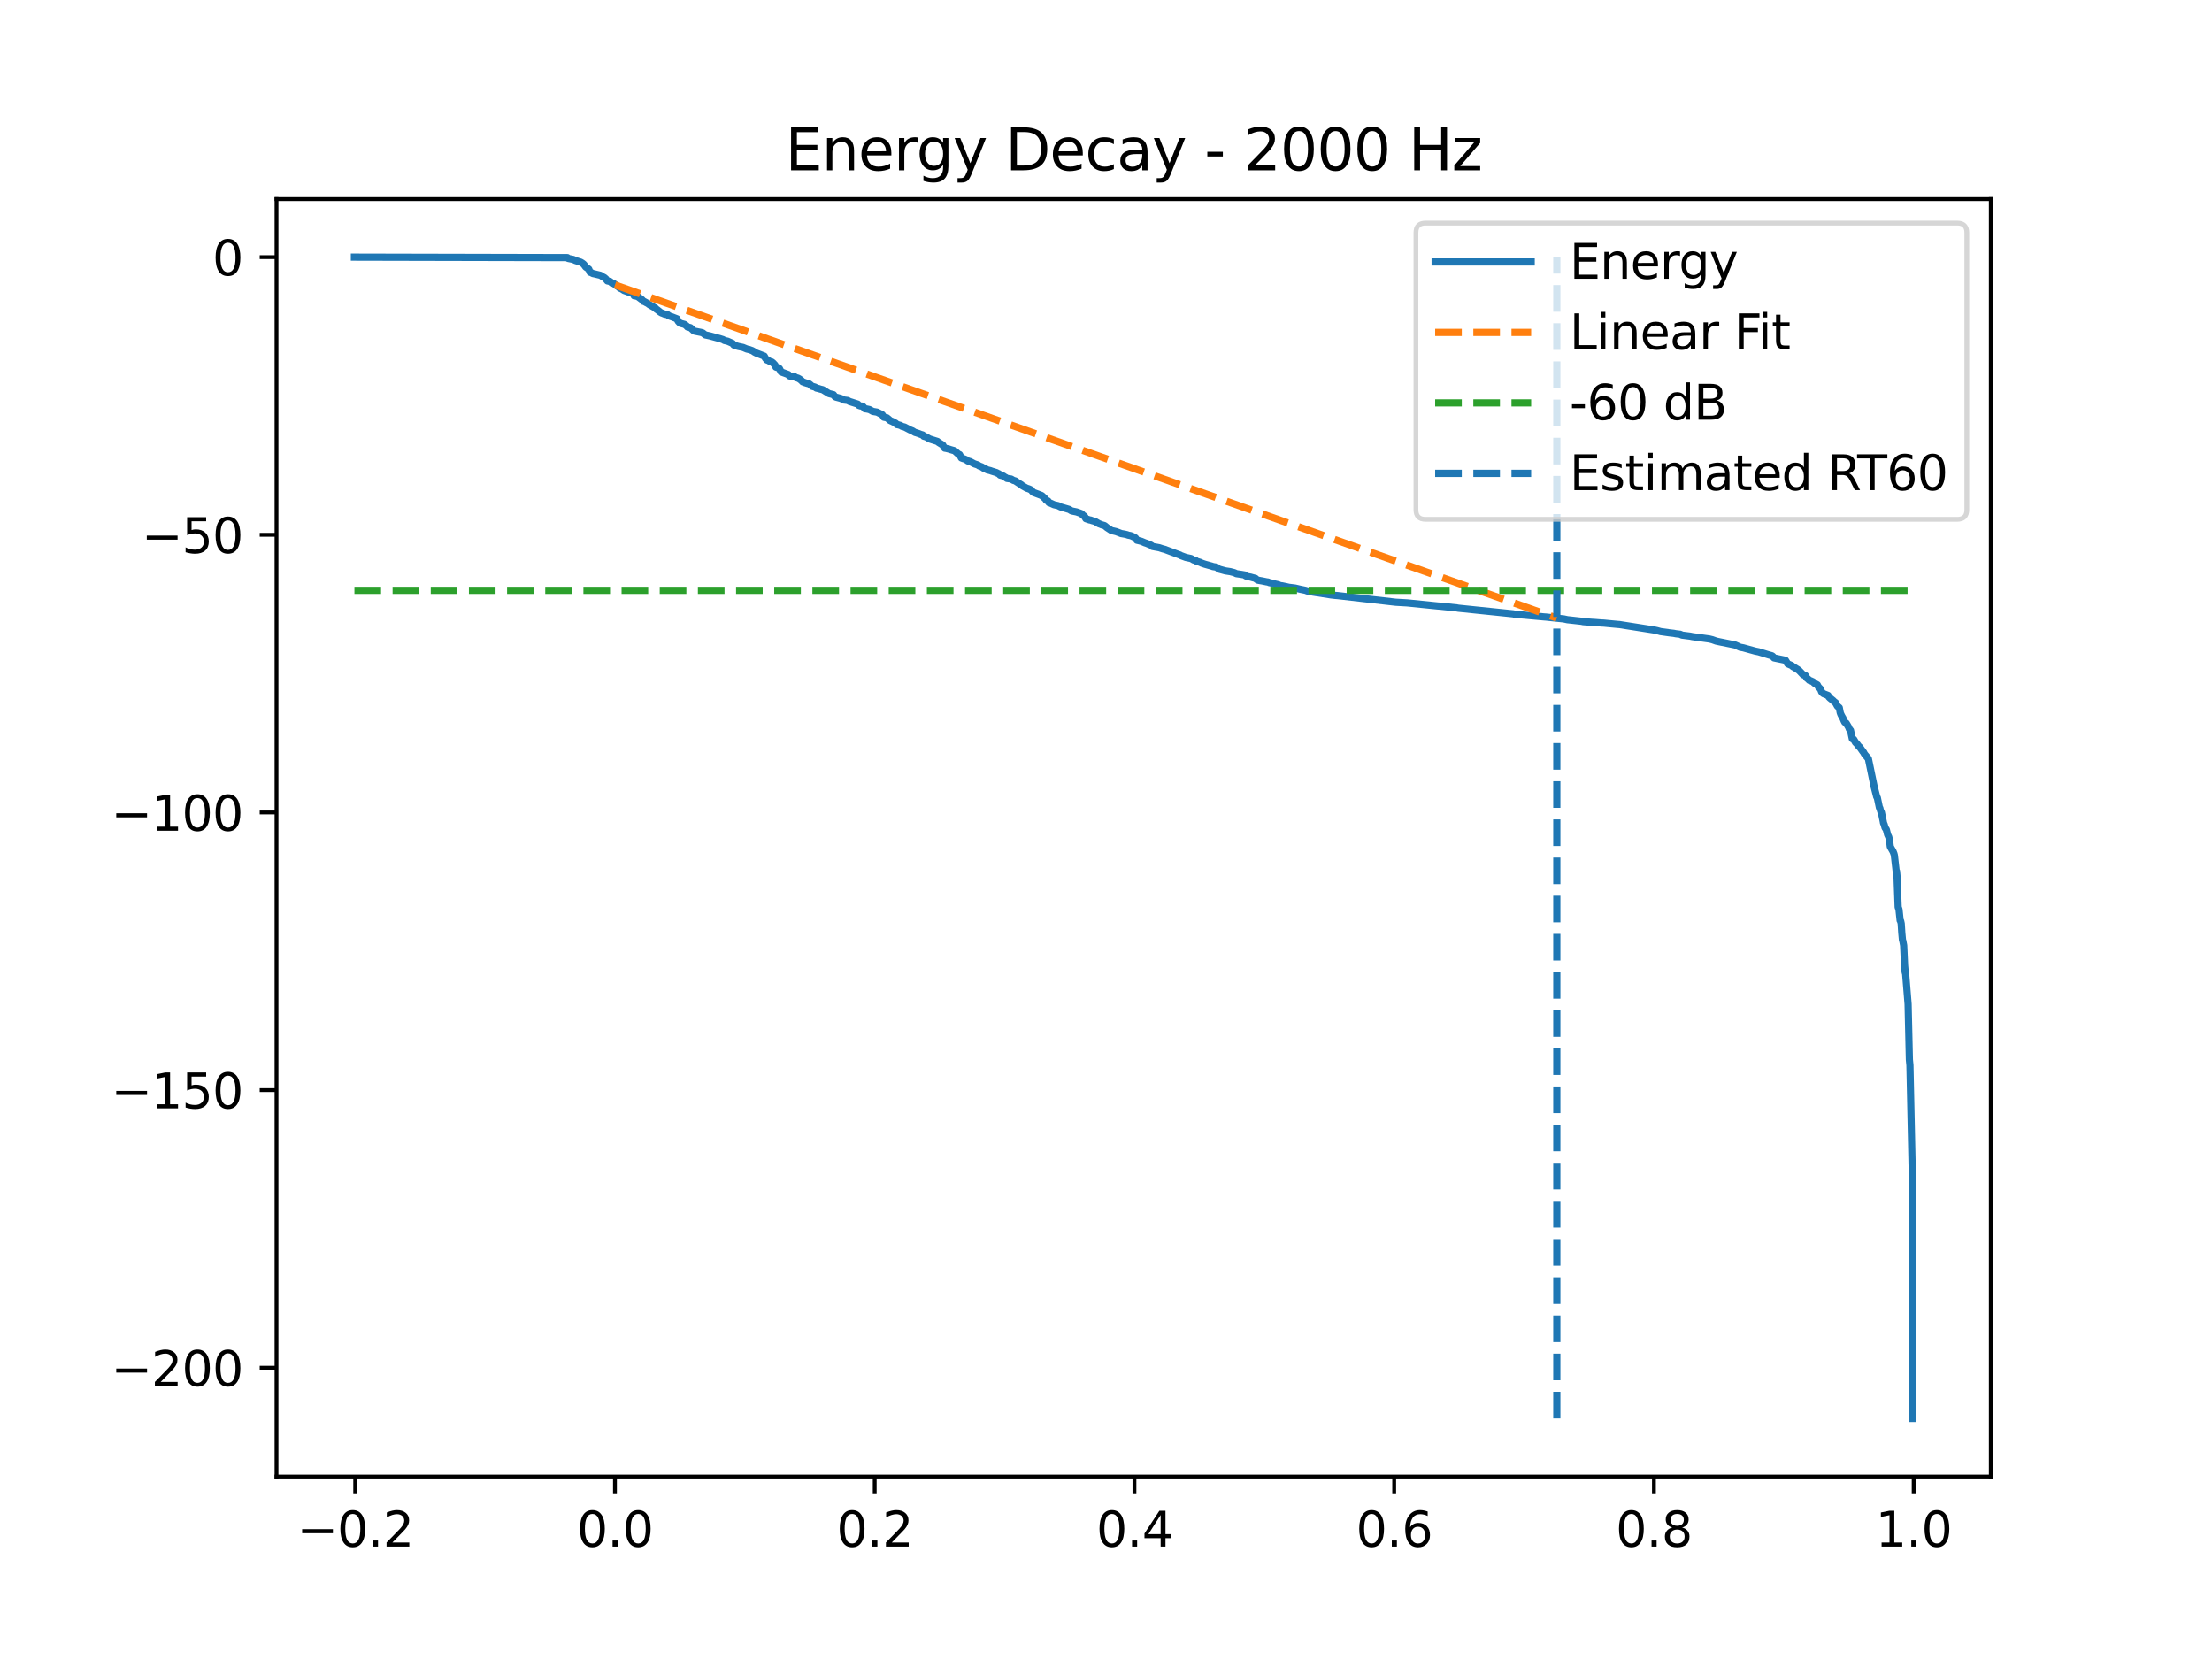 <?xml version="1.0" encoding="utf-8" standalone="no"?>
<!DOCTYPE svg PUBLIC "-//W3C//DTD SVG 1.1//EN"
  "http://www.w3.org/Graphics/SVG/1.1/DTD/svg11.dtd">
<svg xmlns:xlink="http://www.w3.org/1999/xlink" width="460.8pt" height="345.6pt" viewBox="0 0 460.8 345.6" xmlns="http://www.w3.org/2000/svg" version="1.1">
 <defs>
  <style type="text/css">*{stroke-linejoin: round; stroke-linecap: butt}</style>
 </defs>
 <g id="figure_1">
  <g id="patch_1">
   <path d="M 0 345.6 
L 460.8 345.6 
L 460.8 0 
L 0 0 
z
" style="fill: #ffffff"/>
  </g>
  <g id="axes_1">
   <g id="patch_2">
    <path d="M 57.6 307.584 
L 414.72 307.584 
L 414.72 41.472 
L 57.6 41.472 
z
" style="fill: #ffffff"/>
   </g>
   <g id="matplotlib.axis_1">
    <g id="xtick_1">
     <g id="line2d_1">
      <defs>
       <path id="m13f142af43" d="M 0 0 
L 0 3.5 
" style="stroke: #000000; stroke-width: 0.8"/>
      </defs>
      <g>
       <use xlink:href="#m13f142af43" x="73.996" y="307.584" style="stroke: #000000; stroke-width: 0.8"/>
      </g>
     </g>
     <g id="text_1">
      <!-- −0.2 -->
      <g transform="translate(61.855 322.182) scale(0.1 -0.1)">
       <defs>
        <path id="DejaVuSans-2212" d="M 678 2272 
L 4684 2272 
L 4684 1741 
L 678 1741 
L 678 2272 
z
" transform="scale(0.016)"/>
        <path id="DejaVuSans-30" d="M 2034 4250 
Q 1547 4250 1301 3770 
Q 1056 3291 1056 2328 
Q 1056 1369 1301 889 
Q 1547 409 2034 409 
Q 2525 409 2770 889 
Q 3016 1369 3016 2328 
Q 3016 3291 2770 3770 
Q 2525 4250 2034 4250 
z
M 2034 4750 
Q 2819 4750 3233 4129 
Q 3647 3509 3647 2328 
Q 3647 1150 3233 529 
Q 2819 -91 2034 -91 
Q 1250 -91 836 529 
Q 422 1150 422 2328 
Q 422 3509 836 4129 
Q 1250 4750 2034 4750 
z
" transform="scale(0.016)"/>
        <path id="DejaVuSans-2e" d="M 684 794 
L 1344 794 
L 1344 0 
L 684 0 
L 684 794 
z
" transform="scale(0.016)"/>
        <path id="DejaVuSans-32" d="M 1228 531 
L 3431 531 
L 3431 0 
L 469 0 
L 469 531 
Q 828 903 1448 1529 
Q 2069 2156 2228 2338 
Q 2531 2678 2651 2914 
Q 2772 3150 2772 3378 
Q 2772 3750 2511 3984 
Q 2250 4219 1831 4219 
Q 1534 4219 1204 4116 
Q 875 4013 500 3803 
L 500 4441 
Q 881 4594 1212 4672 
Q 1544 4750 1819 4750 
Q 2544 4750 2975 4387 
Q 3406 4025 3406 3419 
Q 3406 3131 3298 2873 
Q 3191 2616 2906 2266 
Q 2828 2175 2409 1742 
Q 1991 1309 1228 531 
z
" transform="scale(0.016)"/>
       </defs>
       <use xlink:href="#DejaVuSans-2212"/>
       <use xlink:href="#DejaVuSans-30" transform="translate(83.789 0)"/>
       <use xlink:href="#DejaVuSans-2e" transform="translate(147.412 0)"/>
       <use xlink:href="#DejaVuSans-32" transform="translate(179.199 0)"/>
      </g>
     </g>
    </g>
    <g id="xtick_2">
     <g id="line2d_2">
      <g>
       <use xlink:href="#m13f142af43" x="128.105" y="307.584" style="stroke: #000000; stroke-width: 0.8"/>
      </g>
     </g>
     <g id="text_2">
      <!-- 0.0 -->
      <g transform="translate(120.154 322.182) scale(0.1 -0.1)">
       <use xlink:href="#DejaVuSans-30"/>
       <use xlink:href="#DejaVuSans-2e" transform="translate(63.623 0)"/>
       <use xlink:href="#DejaVuSans-30" transform="translate(95.41 0)"/>
      </g>
     </g>
    </g>
    <g id="xtick_3">
     <g id="line2d_3">
      <g>
       <use xlink:href="#m13f142af43" x="182.214" y="307.584" style="stroke: #000000; stroke-width: 0.8"/>
      </g>
     </g>
     <g id="text_3">
      <!-- 0.2 -->
      <g transform="translate(174.263 322.182) scale(0.1 -0.1)">
       <use xlink:href="#DejaVuSans-30"/>
       <use xlink:href="#DejaVuSans-2e" transform="translate(63.623 0)"/>
       <use xlink:href="#DejaVuSans-32" transform="translate(95.41 0)"/>
      </g>
     </g>
    </g>
    <g id="xtick_4">
     <g id="line2d_4">
      <g>
       <use xlink:href="#m13f142af43" x="236.323" y="307.584" style="stroke: #000000; stroke-width: 0.8"/>
      </g>
     </g>
     <g id="text_4">
      <!-- 0.4 -->
      <g transform="translate(228.372 322.182) scale(0.1 -0.1)">
       <defs>
        <path id="DejaVuSans-34" d="M 2419 4116 
L 825 1625 
L 2419 1625 
L 2419 4116 
z
M 2253 4666 
L 3047 4666 
L 3047 1625 
L 3713 1625 
L 3713 1100 
L 3047 1100 
L 3047 0 
L 2419 0 
L 2419 1100 
L 313 1100 
L 313 1709 
L 2253 4666 
z
" transform="scale(0.016)"/>
       </defs>
       <use xlink:href="#DejaVuSans-30"/>
       <use xlink:href="#DejaVuSans-2e" transform="translate(63.623 0)"/>
       <use xlink:href="#DejaVuSans-34" transform="translate(95.41 0)"/>
      </g>
     </g>
    </g>
    <g id="xtick_5">
     <g id="line2d_5">
      <g>
       <use xlink:href="#m13f142af43" x="290.433" y="307.584" style="stroke: #000000; stroke-width: 0.8"/>
      </g>
     </g>
     <g id="text_5">
      <!-- 0.6 -->
      <g transform="translate(282.481 322.182) scale(0.1 -0.1)">
       <defs>
        <path id="DejaVuSans-36" d="M 2113 2584 
Q 1688 2584 1439 2293 
Q 1191 2003 1191 1497 
Q 1191 994 1439 701 
Q 1688 409 2113 409 
Q 2538 409 2786 701 
Q 3034 994 3034 1497 
Q 3034 2003 2786 2293 
Q 2538 2584 2113 2584 
z
M 3366 4563 
L 3366 3988 
Q 3128 4100 2886 4159 
Q 2644 4219 2406 4219 
Q 1781 4219 1451 3797 
Q 1122 3375 1075 2522 
Q 1259 2794 1537 2939 
Q 1816 3084 2150 3084 
Q 2853 3084 3261 2657 
Q 3669 2231 3669 1497 
Q 3669 778 3244 343 
Q 2819 -91 2113 -91 
Q 1303 -91 875 529 
Q 447 1150 447 2328 
Q 447 3434 972 4092 
Q 1497 4750 2381 4750 
Q 2619 4750 2861 4703 
Q 3103 4656 3366 4563 
z
" transform="scale(0.016)"/>
       </defs>
       <use xlink:href="#DejaVuSans-30"/>
       <use xlink:href="#DejaVuSans-2e" transform="translate(63.623 0)"/>
       <use xlink:href="#DejaVuSans-36" transform="translate(95.41 0)"/>
      </g>
     </g>
    </g>
    <g id="xtick_6">
     <g id="line2d_6">
      <g>
       <use xlink:href="#m13f142af43" x="344.542" y="307.584" style="stroke: #000000; stroke-width: 0.8"/>
      </g>
     </g>
     <g id="text_6">
      <!-- 0.8 -->
      <g transform="translate(336.59 322.182) scale(0.1 -0.1)">
       <defs>
        <path id="DejaVuSans-38" d="M 2034 2216 
Q 1584 2216 1326 1975 
Q 1069 1734 1069 1313 
Q 1069 891 1326 650 
Q 1584 409 2034 409 
Q 2484 409 2743 651 
Q 3003 894 3003 1313 
Q 3003 1734 2745 1975 
Q 2488 2216 2034 2216 
z
M 1403 2484 
Q 997 2584 770 2862 
Q 544 3141 544 3541 
Q 544 4100 942 4425 
Q 1341 4750 2034 4750 
Q 2731 4750 3128 4425 
Q 3525 4100 3525 3541 
Q 3525 3141 3298 2862 
Q 3072 2584 2669 2484 
Q 3125 2378 3379 2068 
Q 3634 1759 3634 1313 
Q 3634 634 3220 271 
Q 2806 -91 2034 -91 
Q 1263 -91 848 271 
Q 434 634 434 1313 
Q 434 1759 690 2068 
Q 947 2378 1403 2484 
z
M 1172 3481 
Q 1172 3119 1398 2916 
Q 1625 2713 2034 2713 
Q 2441 2713 2670 2916 
Q 2900 3119 2900 3481 
Q 2900 3844 2670 4047 
Q 2441 4250 2034 4250 
Q 1625 4250 1398 4047 
Q 1172 3844 1172 3481 
z
" transform="scale(0.016)"/>
       </defs>
       <use xlink:href="#DejaVuSans-30"/>
       <use xlink:href="#DejaVuSans-2e" transform="translate(63.623 0)"/>
       <use xlink:href="#DejaVuSans-38" transform="translate(95.41 0)"/>
      </g>
     </g>
    </g>
    <g id="xtick_7">
     <g id="line2d_7">
      <g>
       <use xlink:href="#m13f142af43" x="398.651" y="307.584" style="stroke: #000000; stroke-width: 0.8"/>
      </g>
     </g>
     <g id="text_7">
      <!-- 1.0 -->
      <g transform="translate(390.699 322.182) scale(0.1 -0.1)">
       <defs>
        <path id="DejaVuSans-31" d="M 794 531 
L 1825 531 
L 1825 4091 
L 703 3866 
L 703 4441 
L 1819 4666 
L 2450 4666 
L 2450 531 
L 3481 531 
L 3481 0 
L 794 0 
L 794 531 
z
" transform="scale(0.016)"/>
       </defs>
       <use xlink:href="#DejaVuSans-31"/>
       <use xlink:href="#DejaVuSans-2e" transform="translate(63.623 0)"/>
       <use xlink:href="#DejaVuSans-30" transform="translate(95.41 0)"/>
      </g>
     </g>
    </g>
   </g>
   <g id="matplotlib.axis_2">
    <g id="ytick_1">
     <g id="line2d_8">
      <defs>
       <path id="mc2c88122dd" d="M 0 0 
L -3.5 0 
" style="stroke: #000000; stroke-width: 0.8"/>
      </defs>
      <g>
       <use xlink:href="#mc2c88122dd" x="57.6" y="284.932" style="stroke: #000000; stroke-width: 0.8"/>
      </g>
     </g>
     <g id="text_8">
      <!-- −200 -->
      <g transform="translate(23.133 288.732) scale(0.1 -0.1)">
       <use xlink:href="#DejaVuSans-2212"/>
       <use xlink:href="#DejaVuSans-32" transform="translate(83.789 0)"/>
       <use xlink:href="#DejaVuSans-30" transform="translate(147.412 0)"/>
       <use xlink:href="#DejaVuSans-30" transform="translate(211.035 0)"/>
      </g>
     </g>
    </g>
    <g id="ytick_2">
     <g id="line2d_9">
      <g>
       <use xlink:href="#mc2c88122dd" x="57.6" y="227.091" style="stroke: #000000; stroke-width: 0.8"/>
      </g>
     </g>
     <g id="text_9">
      <!-- −150 -->
      <g transform="translate(23.133 230.891) scale(0.1 -0.1)">
       <defs>
        <path id="DejaVuSans-35" d="M 691 4666 
L 3169 4666 
L 3169 4134 
L 1269 4134 
L 1269 2991 
Q 1406 3038 1543 3061 
Q 1681 3084 1819 3084 
Q 2600 3084 3056 2656 
Q 3513 2228 3513 1497 
Q 3513 744 3044 326 
Q 2575 -91 1722 -91 
Q 1428 -91 1123 -41 
Q 819 9 494 109 
L 494 744 
Q 775 591 1075 516 
Q 1375 441 1709 441 
Q 2250 441 2565 725 
Q 2881 1009 2881 1497 
Q 2881 1984 2565 2268 
Q 2250 2553 1709 2553 
Q 1456 2553 1204 2497 
Q 953 2441 691 2322 
L 691 4666 
z
" transform="scale(0.016)"/>
       </defs>
       <use xlink:href="#DejaVuSans-2212"/>
       <use xlink:href="#DejaVuSans-31" transform="translate(83.789 0)"/>
       <use xlink:href="#DejaVuSans-35" transform="translate(147.412 0)"/>
       <use xlink:href="#DejaVuSans-30" transform="translate(211.035 0)"/>
      </g>
     </g>
    </g>
    <g id="ytick_3">
     <g id="line2d_10">
      <g>
       <use xlink:href="#mc2c88122dd" x="57.6" y="169.25" style="stroke: #000000; stroke-width: 0.8"/>
      </g>
     </g>
     <g id="text_10">
      <!-- −100 -->
      <g transform="translate(23.133 173.049) scale(0.1 -0.1)">
       <use xlink:href="#DejaVuSans-2212"/>
       <use xlink:href="#DejaVuSans-31" transform="translate(83.789 0)"/>
       <use xlink:href="#DejaVuSans-30" transform="translate(147.412 0)"/>
       <use xlink:href="#DejaVuSans-30" transform="translate(211.035 0)"/>
      </g>
     </g>
    </g>
    <g id="ytick_4">
     <g id="line2d_11">
      <g>
       <use xlink:href="#mc2c88122dd" x="57.6" y="111.409" style="stroke: #000000; stroke-width: 0.8"/>
      </g>
     </g>
     <g id="text_11">
      <!-- −50 -->
      <g transform="translate(29.495 115.208) scale(0.1 -0.1)">
       <use xlink:href="#DejaVuSans-2212"/>
       <use xlink:href="#DejaVuSans-35" transform="translate(83.789 0)"/>
       <use xlink:href="#DejaVuSans-30" transform="translate(147.412 0)"/>
      </g>
     </g>
    </g>
    <g id="ytick_5">
     <g id="line2d_12">
      <g>
       <use xlink:href="#mc2c88122dd" x="57.6" y="53.568" style="stroke: #000000; stroke-width: 0.8"/>
      </g>
     </g>
     <g id="text_12">
      <!-- 0 -->
      <g transform="translate(44.237 57.367) scale(0.1 -0.1)">
       <use xlink:href="#DejaVuSans-30"/>
      </g>
     </g>
    </g>
   </g>
   <g id="line2d_13">
    <path d="M 73.833 53.568 
L 118.191 53.667 
L 118.36 53.837 
L 119.42 54.05 
L 119.825 54.254 
L 120.936 54.606 
L 121.099 54.699 
L 121.285 54.809 
L 121.55 55.011 
L 121.669 55.135 
L 122.018 55.622 
L 122.655 56.07 
L 122.903 56.704 
L 123.292 56.848 
L 123.455 56.97 
L 123.895 57.063 
L 125.033 57.336 
L 125.231 57.435 
L 125.439 57.575 
L 125.642 57.706 
L 125.873 57.817 
L 126.048 57.967 
L 126.183 58.078 
L 126.527 58.517 
L 127.102 58.644 
L 127.463 58.958 
L 127.857 59.067 
L 128.381 59.468 
L 128.855 59.769 
L 129.024 59.944 
L 129.216 60.067 
L 129.447 60.162 
L 129.807 60.369 
L 129.965 60.496 
L 130.501 60.69 
L 130.788 60.803 
L 131.622 61.001 
L 131.808 61.11 
L 131.915 61.228 
L 132.101 61.616 
L 132.361 61.642 
L 132.862 61.78 
L 133.775 62.464 
L 133.967 62.758 
L 134.153 62.789 
L 134.756 63.12 
L 134.959 63.194 
L 135.134 63.363 
L 135.297 63.475 
L 136.565 64.202 
L 136.718 64.411 
L 136.921 64.528 
L 137.388 64.892 
L 137.512 65.013 
L 137.839 65.2 
L 138.177 65.308 
L 138.341 65.404 
L 138.521 65.447 
L 139.074 65.556 
L 139.322 65.779 
L 139.998 66.016 
L 141.035 66.418 
L 141.159 66.698 
L 141.311 66.958 
L 141.576 67.237 
L 141.734 67.351 
L 142.641 67.588 
L 143.025 67.899 
L 143.199 68.105 
L 143.814 68.258 
L 144.293 68.688 
L 144.479 68.87 
L 144.654 68.975 
L 145.601 69.167 
L 145.911 69.223 
L 146.356 69.332 
L 146.925 69.77 
L 147.872 69.971 
L 149.552 70.429 
L 149.873 70.515 
L 150.639 70.756 
L 150.865 70.924 
L 151.553 71.073 
L 152.584 71.518 
L 152.866 71.865 
L 153.249 71.972 
L 153.424 72.058 
L 153.852 72.18 
L 154.162 72.241 
L 154.793 72.378 
L 155.566 72.703 
L 156.045 72.811 
L 156.682 73.039 
L 156.952 73.188 
L 157.127 73.325 
L 157.296 73.415 
L 157.561 73.552 
L 159.201 74.179 
L 159.455 74.642 
L 159.567 74.763 
L 159.748 74.988 
L 160.069 75.101 
L 160.351 75.281 
L 160.762 75.389 
L 161.039 75.609 
L 161.444 76.039 
L 161.63 76.465 
L 162.166 76.652 
L 162.369 76.778 
L 162.718 77.471 
L 164.212 78.018 
L 164.398 78.272 
L 164.556 78.343 
L 165.519 78.463 
L 165.784 78.657 
L 166.213 78.77 
L 166.579 78.97 
L 166.912 79.231 
L 167.024 79.342 
L 167.193 79.525 
L 167.481 79.626 
L 167.644 79.698 
L 168.225 79.872 
L 168.49 79.919 
L 168.755 80.109 
L 169.161 80.464 
L 169.809 80.642 
L 170.062 80.841 
L 170.598 80.958 
L 170.829 81.044 
L 171.387 81.179 
L 172.52 81.88 
L 172.7 81.99 
L 173.613 82.209 
L 173.805 82.471 
L 173.985 82.646 
L 174.137 82.723 
L 175.062 82.967 
L 175.265 83.048 
L 175.53 83.154 
L 175.704 83.312 
L 176.584 83.422 
L 176.967 83.631 
L 178.68 84.177 
L 178.911 84.452 
L 179.233 84.562 
L 179.633 84.604 
L 179.808 84.713 
L 180.163 85.149 
L 180.563 85.196 
L 181.121 85.316 
L 181.42 85.484 
L 181.606 85.577 
L 181.775 85.692 
L 181.983 85.728 
L 182.722 85.852 
L 183.787 86.39 
L 183.888 86.537 
L 184.119 86.914 
L 184.745 87.028 
L 185.179 87.374 
L 185.348 87.556 
L 185.681 87.719 
L 185.889 87.793 
L 186.064 87.903 
L 186.267 87.994 
L 186.611 88.179 
L 186.836 88.448 
L 187.05 88.473 
L 187.586 88.623 
L 187.924 88.824 
L 188.443 88.957 
L 189.592 89.558 
L 190.105 89.76 
L 190.398 89.954 
L 190.624 90.085 
L 190.911 90.163 
L 191.497 90.358 
L 191.757 90.473 
L 192.213 90.608 
L 192.416 90.871 
L 192.935 91.018 
L 193.363 91.28 
L 193.594 91.407 
L 193.758 91.473 
L 194.169 91.606 
L 195.291 91.959 
L 195.398 92.065 
L 195.573 92.194 
L 196.379 92.69 
L 196.587 93.056 
L 196.632 93.154 
L 196.796 93.356 
L 197.044 93.389 
L 197.658 93.536 
L 197.906 93.625 
L 198.487 93.796 
L 198.673 93.84 
L 198.921 93.955 
L 199.603 94.576 
L 199.896 94.702 
L 200.262 95.396 
L 200.64 95.535 
L 200.837 95.577 
L 201.22 95.741 
L 201.62 96.031 
L 202.094 96.156 
L 203.001 96.636 
L 203.723 96.865 
L 203.892 97.016 
L 204.151 97.126 
L 204.563 97.278 
L 204.715 97.398 
L 204.901 97.532 
L 205.059 97.614 
L 205.431 97.736 
L 205.628 97.87 
L 206.31 98.04 
L 206.597 98.149 
L 207.578 98.451 
L 207.815 98.59 
L 208.091 98.702 
L 208.333 98.972 
L 208.953 99.132 
L 209.353 99.407 
L 209.579 99.514 
L 209.754 99.662 
L 210.622 99.781 
L 210.853 99.916 
L 211.095 100.064 
L 211.58 100.209 
L 211.743 100.352 
L 212.577 100.892 
L 212.741 100.977 
L 212.854 101.093 
L 213.017 101.219 
L 213.868 101.694 
L 214.319 101.839 
L 214.505 101.918 
L 214.86 102.095 
L 215.052 102.377 
L 215.283 102.583 
L 217.013 103.237 
L 217.791 103.952 
L 217.966 104.235 
L 218.315 104.368 
L 218.507 104.696 
L 218.828 104.806 
L 219.555 105.137 
L 220.423 105.336 
L 220.936 105.598 
L 222.762 106.133 
L 222.931 106.241 
L 223.106 106.359 
L 223.258 106.433 
L 223.664 106.52 
L 224.245 106.634 
L 224.949 106.877 
L 225.242 106.988 
L 225.411 107.111 
L 225.507 107.259 
L 225.659 107.377 
L 225.834 107.488 
L 225.981 107.635 
L 226.206 108.048 
L 226.978 108.311 
L 227.204 108.339 
L 227.497 108.452 
L 227.649 108.489 
L 228.094 108.613 
L 228.945 109.112 
L 229.261 109.222 
L 229.475 109.319 
L 230.101 109.493 
L 230.603 109.911 
L 231.482 110.484 
L 231.662 110.562 
L 231.978 110.62 
L 232.496 110.74 
L 233.347 111.059 
L 233.505 111.136 
L 234.323 111.281 
L 234.802 111.396 
L 235.005 111.478 
L 235.512 111.578 
L 235.811 111.688 
L 236.431 111.995 
L 236.566 112.101 
L 236.836 112.539 
L 237.259 112.634 
L 237.744 112.757 
L 238.234 112.96 
L 238.46 113.063 
L 238.854 113.189 
L 239.705 113.546 
L 239.897 113.663 
L 240.083 113.838 
L 240.737 113.965 
L 240.917 113.99 
L 241.503 114.102 
L 242.185 114.328 
L 242.709 114.458 
L 242.907 114.543 
L 245.353 115.456 
L 245.815 115.619 
L 245.979 115.729 
L 247.044 116.124 
L 248.081 116.341 
L 248.436 116.515 
L 248.549 116.619 
L 248.701 116.669 
L 249.107 116.775 
L 249.304 116.948 
L 249.682 117.047 
L 250.071 117.165 
L 250.285 117.291 
L 251.034 117.545 
L 252.449 117.936 
L 252.641 118.018 
L 253.39 118.14 
L 253.621 118.301 
L 253.83 118.489 
L 254.101 118.609 
L 254.275 118.648 
L 255.267 118.921 
L 256.287 119.077 
L 256.445 119.118 
L 257.06 119.275 
L 257.296 119.368 
L 257.527 119.496 
L 257.787 119.538 
L 258.565 119.647 
L 259.303 119.776 
L 259.387 119.885 
L 259.545 119.98 
L 259.838 120.099 
L 260.52 120.216 
L 261.016 120.356 
L 261.524 120.48 
L 261.721 120.661 
L 261.991 120.848 
L 262.611 120.963 
L 262.91 121.011 
L 263.88 121.211 
L 264.161 121.243 
L 264.404 121.359 
L 264.708 121.418 
L 265.153 121.538 
L 265.356 121.604 
L 266.286 121.81 
L 266.698 121.994 
L 267.042 122.025 
L 267.887 122.196 
L 268.485 122.339 
L 269.764 122.494 
L 270.914 122.762 
L 271.742 122.928 
L 272.047 122.998 
L 272.306 123.108 
L 272.909 123.221 
L 273.557 123.353 
L 277.204 123.92 
L 278.219 124.039 
L 278.607 124.067 
L 290.771 125.456 
L 293.155 125.593 
L 299.524 126.237 
L 299.992 126.27 
L 303.481 126.634 
L 303.763 126.692 
L 315.278 127.879 
L 315.486 127.958 
L 316.072 128.004 
L 321.692 128.516 
L 322.047 128.539 
L 323.095 128.652 
L 325.513 128.902 
L 325.75 128.928 
L 326.517 129.095 
L 327.013 129.148 
L 329.487 129.422 
L 329.786 129.495 
L 331.505 129.628 
L 332.181 129.667 
L 333.686 129.785 
L 334.041 129.796 
L 335.225 129.911 
L 337 130.077 
L 337.338 130.1 
L 344.66 131.25 
L 345.167 131.36 
L 345.607 131.479 
L 345.911 131.565 
L 347.737 131.823 
L 348.684 131.933 
L 349.118 132.02 
L 350.06 132.133 
L 350.268 132.262 
L 350.432 132.312 
L 352.094 132.524 
L 352.528 132.617 
L 355.803 133.072 
L 356.085 133.111 
L 356.722 133.268 
L 357.5 133.548 
L 358.176 133.693 
L 361.338 134.332 
L 361.507 134.381 
L 362.296 134.738 
L 362.482 134.828 
L 363.159 134.95 
L 365.593 135.624 
L 365.779 135.664 
L 366.354 135.78 
L 368.519 136.441 
L 369.088 136.593 
L 369.268 136.697 
L 369.567 137.053 
L 371.94 137.544 
L 372.38 138.251 
L 372.599 138.367 
L 373.248 138.644 
L 373.496 138.879 
L 373.715 138.995 
L 374.443 139.441 
L 374.595 139.541 
L 374.736 139.643 
L 374.944 139.85 
L 375.615 140.56 
L 375.902 140.672 
L 376.105 140.734 
L 376.184 140.839 
L 376.376 141.244 
L 376.511 141.356 
L 376.669 141.458 
L 376.753 141.567 
L 376.911 141.722 
L 377.176 141.8 
L 377.734 142.055 
L 377.96 142.323 
L 378.585 142.667 
L 378.811 143.099 
L 379.2 143.481 
L 379.279 143.62 
L 379.493 144.165 
L 379.825 144.489 
L 380.812 144.874 
L 380.992 145.191 
L 381.223 145.421 
L 381.899 145.965 
L 381.984 146.068 
L 382.164 146.23 
L 382.373 146.371 
L 382.491 146.596 
L 382.773 147.112 
L 383.156 147.422 
L 383.348 148.442 
L 383.489 148.817 
L 383.737 149.298 
L 383.9 149.56 
L 384.171 150.206 
L 384.301 150.452 
L 384.599 150.645 
L 385.107 151.502 
L 385.27 151.92 
L 385.495 152.145 
L 385.873 153.908 
L 386.172 154.034 
L 386.566 154.712 
L 386.73 154.825 
L 387.243 155.51 
L 387.423 155.633 
L 388.088 156.576 
L 388.195 156.686 
L 388.364 157.005 
L 388.522 157.226 
L 388.725 157.461 
L 389.215 158.053 
L 390.439 163.973 
L 390.472 164.078 
L 390.963 166.017 
L 391.081 166.171 
L 391.515 168.238 
L 391.617 168.361 
L 391.645 168.535 
L 391.814 169.084 
L 391.927 169.233 
L 392.327 171.187 
L 392.361 171.42 
L 392.513 171.776 
L 392.535 171.854 
L 392.687 172.416 
L 392.958 172.809 
L 393.217 173.831 
L 393.285 173.99 
L 393.46 174.355 
L 393.623 175.028 
L 393.781 176.377 
L 394.361 177.391 
L 394.536 177.83 
L 394.626 178.174 
L 394.998 181.404 
L 395.083 181.508 
L 395.184 182.633 
L 395.421 188.968 
L 395.59 189.441 
L 395.833 191.741 
L 395.94 191.867 
L 396.058 192.413 
L 396.176 194.274 
L 396.323 195.881 
L 396.385 195.989 
L 396.565 196.951 
L 396.757 201.117 
L 396.898 202.652 
L 396.971 202.783 
L 397.49 209.171 
L 397.76 220.757 
L 397.873 221.914 
L 398.369 244.73 
L 398.459 274.042 
L 398.482 295.488 
L 398.482 295.488 
" clip-path="url(#pad47b7b342)" style="fill: none; stroke: #1f77b4; stroke-width: 1.5; stroke-linecap: square"/>
   </g>
   <g id="line2d_14">
    <path d="M 128.105 59.352 
L 324.313 128.761 
" clip-path="url(#pad47b7b342)" style="fill: none; stroke-dasharray: 5.55,2.4; stroke-dashoffset: 0; stroke: #ff7f0e; stroke-width: 1.5"/>
   </g>
   <g id="line2d_15">
    <path d="M 73.833 122.977 
L 398.487 122.977 
L 398.487 122.977 
" clip-path="url(#pad47b7b342)" style="fill: none; stroke-dasharray: 5.55,2.4; stroke-dashoffset: 0; stroke: #2ca02c; stroke-width: 1.5"/>
   </g>
   <g id="LineCollection_1">
    <path d="M 324.313 295.488 
L 324.313 53.568 
" clip-path="url(#pad47b7b342)" style="fill: none; stroke-dasharray: 5.55,2.4; stroke-dashoffset: 0; stroke: #1f77b4; stroke-width: 1.5"/>
   </g>
   <g id="patch_3">
    <path d="M 57.6 307.584 
L 57.6 41.472 
" style="fill: none; stroke: #000000; stroke-width: 0.8; stroke-linejoin: miter; stroke-linecap: square"/>
   </g>
   <g id="patch_4">
    <path d="M 414.72 307.584 
L 414.72 41.472 
" style="fill: none; stroke: #000000; stroke-width: 0.8; stroke-linejoin: miter; stroke-linecap: square"/>
   </g>
   <g id="patch_5">
    <path d="M 57.6 307.584 
L 414.72 307.584 
" style="fill: none; stroke: #000000; stroke-width: 0.8; stroke-linejoin: miter; stroke-linecap: square"/>
   </g>
   <g id="patch_6">
    <path d="M 57.6 41.472 
L 414.72 41.472 
" style="fill: none; stroke: #000000; stroke-width: 0.8; stroke-linejoin: miter; stroke-linecap: square"/>
   </g>
   <g id="text_13">
    <!-- Energy Decay - 2000 Hz -->
    <g transform="translate(163.59 35.472) scale(0.12 -0.12)">
     <defs>
      <path id="DejaVuSans-45" d="M 628 4666 
L 3578 4666 
L 3578 4134 
L 1259 4134 
L 1259 2753 
L 3481 2753 
L 3481 2222 
L 1259 2222 
L 1259 531 
L 3634 531 
L 3634 0 
L 628 0 
L 628 4666 
z
" transform="scale(0.016)"/>
      <path id="DejaVuSans-6e" d="M 3513 2113 
L 3513 0 
L 2938 0 
L 2938 2094 
Q 2938 2591 2744 2837 
Q 2550 3084 2163 3084 
Q 1697 3084 1428 2787 
Q 1159 2491 1159 1978 
L 1159 0 
L 581 0 
L 581 3500 
L 1159 3500 
L 1159 2956 
Q 1366 3272 1645 3428 
Q 1925 3584 2291 3584 
Q 2894 3584 3203 3211 
Q 3513 2838 3513 2113 
z
" transform="scale(0.016)"/>
      <path id="DejaVuSans-65" d="M 3597 1894 
L 3597 1613 
L 953 1613 
Q 991 1019 1311 708 
Q 1631 397 2203 397 
Q 2534 397 2845 478 
Q 3156 559 3463 722 
L 3463 178 
Q 3153 47 2828 -22 
Q 2503 -91 2169 -91 
Q 1331 -91 842 396 
Q 353 884 353 1716 
Q 353 2575 817 3079 
Q 1281 3584 2069 3584 
Q 2775 3584 3186 3129 
Q 3597 2675 3597 1894 
z
M 3022 2063 
Q 3016 2534 2758 2815 
Q 2500 3097 2075 3097 
Q 1594 3097 1305 2825 
Q 1016 2553 972 2059 
L 3022 2063 
z
" transform="scale(0.016)"/>
      <path id="DejaVuSans-72" d="M 2631 2963 
Q 2534 3019 2420 3045 
Q 2306 3072 2169 3072 
Q 1681 3072 1420 2755 
Q 1159 2438 1159 1844 
L 1159 0 
L 581 0 
L 581 3500 
L 1159 3500 
L 1159 2956 
Q 1341 3275 1631 3429 
Q 1922 3584 2338 3584 
Q 2397 3584 2469 3576 
Q 2541 3569 2628 3553 
L 2631 2963 
z
" transform="scale(0.016)"/>
      <path id="DejaVuSans-67" d="M 2906 1791 
Q 2906 2416 2648 2759 
Q 2391 3103 1925 3103 
Q 1463 3103 1205 2759 
Q 947 2416 947 1791 
Q 947 1169 1205 825 
Q 1463 481 1925 481 
Q 2391 481 2648 825 
Q 2906 1169 2906 1791 
z
M 3481 434 
Q 3481 -459 3084 -895 
Q 2688 -1331 1869 -1331 
Q 1566 -1331 1297 -1286 
Q 1028 -1241 775 -1147 
L 775 -588 
Q 1028 -725 1275 -790 
Q 1522 -856 1778 -856 
Q 2344 -856 2625 -561 
Q 2906 -266 2906 331 
L 2906 616 
Q 2728 306 2450 153 
Q 2172 0 1784 0 
Q 1141 0 747 490 
Q 353 981 353 1791 
Q 353 2603 747 3093 
Q 1141 3584 1784 3584 
Q 2172 3584 2450 3431 
Q 2728 3278 2906 2969 
L 2906 3500 
L 3481 3500 
L 3481 434 
z
" transform="scale(0.016)"/>
      <path id="DejaVuSans-79" d="M 2059 -325 
Q 1816 -950 1584 -1140 
Q 1353 -1331 966 -1331 
L 506 -1331 
L 506 -850 
L 844 -850 
Q 1081 -850 1212 -737 
Q 1344 -625 1503 -206 
L 1606 56 
L 191 3500 
L 800 3500 
L 1894 763 
L 2988 3500 
L 3597 3500 
L 2059 -325 
z
" transform="scale(0.016)"/>
      <path id="DejaVuSans-20" transform="scale(0.016)"/>
      <path id="DejaVuSans-44" d="M 1259 4147 
L 1259 519 
L 2022 519 
Q 2988 519 3436 956 
Q 3884 1394 3884 2338 
Q 3884 3275 3436 3711 
Q 2988 4147 2022 4147 
L 1259 4147 
z
M 628 4666 
L 1925 4666 
Q 3281 4666 3915 4102 
Q 4550 3538 4550 2338 
Q 4550 1131 3912 565 
Q 3275 0 1925 0 
L 628 0 
L 628 4666 
z
" transform="scale(0.016)"/>
      <path id="DejaVuSans-63" d="M 3122 3366 
L 3122 2828 
Q 2878 2963 2633 3030 
Q 2388 3097 2138 3097 
Q 1578 3097 1268 2742 
Q 959 2388 959 1747 
Q 959 1106 1268 751 
Q 1578 397 2138 397 
Q 2388 397 2633 464 
Q 2878 531 3122 666 
L 3122 134 
Q 2881 22 2623 -34 
Q 2366 -91 2075 -91 
Q 1284 -91 818 406 
Q 353 903 353 1747 
Q 353 2603 823 3093 
Q 1294 3584 2113 3584 
Q 2378 3584 2631 3529 
Q 2884 3475 3122 3366 
z
" transform="scale(0.016)"/>
      <path id="DejaVuSans-61" d="M 2194 1759 
Q 1497 1759 1228 1600 
Q 959 1441 959 1056 
Q 959 750 1161 570 
Q 1363 391 1709 391 
Q 2188 391 2477 730 
Q 2766 1069 2766 1631 
L 2766 1759 
L 2194 1759 
z
M 3341 1997 
L 3341 0 
L 2766 0 
L 2766 531 
Q 2569 213 2275 61 
Q 1981 -91 1556 -91 
Q 1019 -91 701 211 
Q 384 513 384 1019 
Q 384 1609 779 1909 
Q 1175 2209 1959 2209 
L 2766 2209 
L 2766 2266 
Q 2766 2663 2505 2880 
Q 2244 3097 1772 3097 
Q 1472 3097 1187 3025 
Q 903 2953 641 2809 
L 641 3341 
Q 956 3463 1253 3523 
Q 1550 3584 1831 3584 
Q 2591 3584 2966 3190 
Q 3341 2797 3341 1997 
z
" transform="scale(0.016)"/>
      <path id="DejaVuSans-2d" d="M 313 2009 
L 1997 2009 
L 1997 1497 
L 313 1497 
L 313 2009 
z
" transform="scale(0.016)"/>
      <path id="DejaVuSans-48" d="M 628 4666 
L 1259 4666 
L 1259 2753 
L 3553 2753 
L 3553 4666 
L 4184 4666 
L 4184 0 
L 3553 0 
L 3553 2222 
L 1259 2222 
L 1259 0 
L 628 0 
L 628 4666 
z
" transform="scale(0.016)"/>
      <path id="DejaVuSans-7a" d="M 353 3500 
L 3084 3500 
L 3084 2975 
L 922 459 
L 3084 459 
L 3084 0 
L 275 0 
L 275 525 
L 2438 3041 
L 353 3041 
L 353 3500 
z
" transform="scale(0.016)"/>
     </defs>
     <use xlink:href="#DejaVuSans-45"/>
     <use xlink:href="#DejaVuSans-6e" transform="translate(63.184 0)"/>
     <use xlink:href="#DejaVuSans-65" transform="translate(126.562 0)"/>
     <use xlink:href="#DejaVuSans-72" transform="translate(188.086 0)"/>
     <use xlink:href="#DejaVuSans-67" transform="translate(227.449 0)"/>
     <use xlink:href="#DejaVuSans-79" transform="translate(290.926 0)"/>
     <use xlink:href="#DejaVuSans-20" transform="translate(350.105 0)"/>
     <use xlink:href="#DejaVuSans-44" transform="translate(381.893 0)"/>
     <use xlink:href="#DejaVuSans-65" transform="translate(458.895 0)"/>
     <use xlink:href="#DejaVuSans-63" transform="translate(520.418 0)"/>
     <use xlink:href="#DejaVuSans-61" transform="translate(575.398 0)"/>
     <use xlink:href="#DejaVuSans-79" transform="translate(636.678 0)"/>
     <use xlink:href="#DejaVuSans-20" transform="translate(695.857 0)"/>
     <use xlink:href="#DejaVuSans-2d" transform="translate(727.645 0)"/>
     <use xlink:href="#DejaVuSans-20" transform="translate(763.729 0)"/>
     <use xlink:href="#DejaVuSans-32" transform="translate(795.516 0)"/>
     <use xlink:href="#DejaVuSans-30" transform="translate(859.139 0)"/>
     <use xlink:href="#DejaVuSans-30" transform="translate(922.762 0)"/>
     <use xlink:href="#DejaVuSans-30" transform="translate(986.385 0)"/>
     <use xlink:href="#DejaVuSans-20" transform="translate(1050.008 0)"/>
     <use xlink:href="#DejaVuSans-48" transform="translate(1081.795 0)"/>
     <use xlink:href="#DejaVuSans-7a" transform="translate(1156.99 0)"/>
    </g>
   </g>
   <g id="legend_1">
    <g id="patch_7">
     <path d="M 296.968 108.184 
L 407.72 108.184 
Q 409.72 108.184 409.72 106.184 
L 409.72 48.472 
Q 409.72 46.472 407.72 46.472 
L 296.968 46.472 
Q 294.968 46.472 294.968 48.472 
L 294.968 106.184 
Q 294.968 108.184 296.968 108.184 
z
" style="fill: #ffffff; opacity: 0.8; stroke: #cccccc; stroke-linejoin: miter"/>
    </g>
    <g id="line2d_16">
     <path d="M 298.968 54.57 
L 308.968 54.57 
L 318.968 54.57 
" style="fill: none; stroke: #1f77b4; stroke-width: 1.5; stroke-linecap: square"/>
    </g>
    <g id="text_14">
     <!-- Energy -->
     <g transform="translate(326.968 58.07) scale(0.1 -0.1)">
      <use xlink:href="#DejaVuSans-45"/>
      <use xlink:href="#DejaVuSans-6e" transform="translate(63.184 0)"/>
      <use xlink:href="#DejaVuSans-65" transform="translate(126.562 0)"/>
      <use xlink:href="#DejaVuSans-72" transform="translate(188.086 0)"/>
      <use xlink:href="#DejaVuSans-67" transform="translate(227.449 0)"/>
      <use xlink:href="#DejaVuSans-79" transform="translate(290.926 0)"/>
     </g>
    </g>
    <g id="line2d_17">
     <path d="M 298.968 69.249 
L 308.968 69.249 
L 318.968 69.249 
" style="fill: none; stroke-dasharray: 5.55,2.4; stroke-dashoffset: 0; stroke: #ff7f0e; stroke-width: 1.5"/>
    </g>
    <g id="text_15">
     <!-- Linear Fit -->
     <g transform="translate(326.968 72.749) scale(0.1 -0.1)">
      <defs>
       <path id="DejaVuSans-4c" d="M 628 4666 
L 1259 4666 
L 1259 531 
L 3531 531 
L 3531 0 
L 628 0 
L 628 4666 
z
" transform="scale(0.016)"/>
       <path id="DejaVuSans-69" d="M 603 3500 
L 1178 3500 
L 1178 0 
L 603 0 
L 603 3500 
z
M 603 4863 
L 1178 4863 
L 1178 4134 
L 603 4134 
L 603 4863 
z
" transform="scale(0.016)"/>
       <path id="DejaVuSans-46" d="M 628 4666 
L 3309 4666 
L 3309 4134 
L 1259 4134 
L 1259 2759 
L 3109 2759 
L 3109 2228 
L 1259 2228 
L 1259 0 
L 628 0 
L 628 4666 
z
" transform="scale(0.016)"/>
       <path id="DejaVuSans-74" d="M 1172 4494 
L 1172 3500 
L 2356 3500 
L 2356 3053 
L 1172 3053 
L 1172 1153 
Q 1172 725 1289 603 
Q 1406 481 1766 481 
L 2356 481 
L 2356 0 
L 1766 0 
Q 1100 0 847 248 
Q 594 497 594 1153 
L 594 3053 
L 172 3053 
L 172 3500 
L 594 3500 
L 594 4494 
L 1172 4494 
z
" transform="scale(0.016)"/>
      </defs>
      <use xlink:href="#DejaVuSans-4c"/>
      <use xlink:href="#DejaVuSans-69" transform="translate(55.713 0)"/>
      <use xlink:href="#DejaVuSans-6e" transform="translate(83.496 0)"/>
      <use xlink:href="#DejaVuSans-65" transform="translate(146.875 0)"/>
      <use xlink:href="#DejaVuSans-61" transform="translate(208.398 0)"/>
      <use xlink:href="#DejaVuSans-72" transform="translate(269.678 0)"/>
      <use xlink:href="#DejaVuSans-20" transform="translate(310.791 0)"/>
      <use xlink:href="#DejaVuSans-46" transform="translate(342.578 0)"/>
      <use xlink:href="#DejaVuSans-69" transform="translate(392.848 0)"/>
      <use xlink:href="#DejaVuSans-74" transform="translate(420.631 0)"/>
     </g>
    </g>
    <g id="line2d_18">
     <path d="M 298.968 83.927 
L 308.968 83.927 
L 318.968 83.927 
" style="fill: none; stroke-dasharray: 5.55,2.4; stroke-dashoffset: 0; stroke: #2ca02c; stroke-width: 1.5"/>
    </g>
    <g id="text_16">
     <!-- -60 dB -->
     <g transform="translate(326.968 87.427) scale(0.1 -0.1)">
      <defs>
       <path id="DejaVuSans-64" d="M 2906 2969 
L 2906 4863 
L 3481 4863 
L 3481 0 
L 2906 0 
L 2906 525 
Q 2725 213 2448 61 
Q 2172 -91 1784 -91 
Q 1150 -91 751 415 
Q 353 922 353 1747 
Q 353 2572 751 3078 
Q 1150 3584 1784 3584 
Q 2172 3584 2448 3432 
Q 2725 3281 2906 2969 
z
M 947 1747 
Q 947 1113 1208 752 
Q 1469 391 1925 391 
Q 2381 391 2643 752 
Q 2906 1113 2906 1747 
Q 2906 2381 2643 2742 
Q 2381 3103 1925 3103 
Q 1469 3103 1208 2742 
Q 947 2381 947 1747 
z
" transform="scale(0.016)"/>
       <path id="DejaVuSans-42" d="M 1259 2228 
L 1259 519 
L 2272 519 
Q 2781 519 3026 730 
Q 3272 941 3272 1375 
Q 3272 1813 3026 2020 
Q 2781 2228 2272 2228 
L 1259 2228 
z
M 1259 4147 
L 1259 2741 
L 2194 2741 
Q 2656 2741 2882 2914 
Q 3109 3088 3109 3444 
Q 3109 3797 2882 3972 
Q 2656 4147 2194 4147 
L 1259 4147 
z
M 628 4666 
L 2241 4666 
Q 2963 4666 3353 4366 
Q 3744 4066 3744 3513 
Q 3744 3084 3544 2831 
Q 3344 2578 2956 2516 
Q 3422 2416 3680 2098 
Q 3938 1781 3938 1306 
Q 3938 681 3513 340 
Q 3088 0 2303 0 
L 628 0 
L 628 4666 
z
" transform="scale(0.016)"/>
      </defs>
      <use xlink:href="#DejaVuSans-2d"/>
      <use xlink:href="#DejaVuSans-36" transform="translate(36.084 0)"/>
      <use xlink:href="#DejaVuSans-30" transform="translate(99.707 0)"/>
      <use xlink:href="#DejaVuSans-20" transform="translate(163.33 0)"/>
      <use xlink:href="#DejaVuSans-64" transform="translate(195.117 0)"/>
      <use xlink:href="#DejaVuSans-42" transform="translate(258.594 0)"/>
     </g>
    </g>
    <g id="line2d_19">
     <path d="M 298.968 98.605 
L 318.968 98.605 
" style="fill: none; stroke-dasharray: 5.55,2.4; stroke-dashoffset: 0; stroke: #1f77b4; stroke-width: 1.5"/>
    </g>
    <g id="text_17">
     <!-- Estimated RT60 -->
     <g transform="translate(326.968 102.105) scale(0.1 -0.1)">
      <defs>
       <path id="DejaVuSans-73" d="M 2834 3397 
L 2834 2853 
Q 2591 2978 2328 3040 
Q 2066 3103 1784 3103 
Q 1356 3103 1142 2972 
Q 928 2841 928 2578 
Q 928 2378 1081 2264 
Q 1234 2150 1697 2047 
L 1894 2003 
Q 2506 1872 2764 1633 
Q 3022 1394 3022 966 
Q 3022 478 2636 193 
Q 2250 -91 1575 -91 
Q 1294 -91 989 -36 
Q 684 19 347 128 
L 347 722 
Q 666 556 975 473 
Q 1284 391 1588 391 
Q 1994 391 2212 530 
Q 2431 669 2431 922 
Q 2431 1156 2273 1281 
Q 2116 1406 1581 1522 
L 1381 1569 
Q 847 1681 609 1914 
Q 372 2147 372 2553 
Q 372 3047 722 3315 
Q 1072 3584 1716 3584 
Q 2034 3584 2315 3537 
Q 2597 3491 2834 3397 
z
" transform="scale(0.016)"/>
       <path id="DejaVuSans-6d" d="M 3328 2828 
Q 3544 3216 3844 3400 
Q 4144 3584 4550 3584 
Q 5097 3584 5394 3201 
Q 5691 2819 5691 2113 
L 5691 0 
L 5113 0 
L 5113 2094 
Q 5113 2597 4934 2840 
Q 4756 3084 4391 3084 
Q 3944 3084 3684 2787 
Q 3425 2491 3425 1978 
L 3425 0 
L 2847 0 
L 2847 2094 
Q 2847 2600 2669 2842 
Q 2491 3084 2119 3084 
Q 1678 3084 1418 2786 
Q 1159 2488 1159 1978 
L 1159 0 
L 581 0 
L 581 3500 
L 1159 3500 
L 1159 2956 
Q 1356 3278 1631 3431 
Q 1906 3584 2284 3584 
Q 2666 3584 2933 3390 
Q 3200 3197 3328 2828 
z
" transform="scale(0.016)"/>
       <path id="DejaVuSans-52" d="M 2841 2188 
Q 3044 2119 3236 1894 
Q 3428 1669 3622 1275 
L 4263 0 
L 3584 0 
L 2988 1197 
Q 2756 1666 2539 1819 
Q 2322 1972 1947 1972 
L 1259 1972 
L 1259 0 
L 628 0 
L 628 4666 
L 2053 4666 
Q 2853 4666 3247 4331 
Q 3641 3997 3641 3322 
Q 3641 2881 3436 2590 
Q 3231 2300 2841 2188 
z
M 1259 4147 
L 1259 2491 
L 2053 2491 
Q 2509 2491 2742 2702 
Q 2975 2913 2975 3322 
Q 2975 3731 2742 3939 
Q 2509 4147 2053 4147 
L 1259 4147 
z
" transform="scale(0.016)"/>
       <path id="DejaVuSans-54" d="M -19 4666 
L 3928 4666 
L 3928 4134 
L 2272 4134 
L 2272 0 
L 1638 0 
L 1638 4134 
L -19 4134 
L -19 4666 
z
" transform="scale(0.016)"/>
      </defs>
      <use xlink:href="#DejaVuSans-45"/>
      <use xlink:href="#DejaVuSans-73" transform="translate(63.184 0)"/>
      <use xlink:href="#DejaVuSans-74" transform="translate(115.283 0)"/>
      <use xlink:href="#DejaVuSans-69" transform="translate(154.492 0)"/>
      <use xlink:href="#DejaVuSans-6d" transform="translate(182.275 0)"/>
      <use xlink:href="#DejaVuSans-61" transform="translate(279.688 0)"/>
      <use xlink:href="#DejaVuSans-74" transform="translate(340.967 0)"/>
      <use xlink:href="#DejaVuSans-65" transform="translate(380.176 0)"/>
      <use xlink:href="#DejaVuSans-64" transform="translate(441.699 0)"/>
      <use xlink:href="#DejaVuSans-20" transform="translate(505.176 0)"/>
      <use xlink:href="#DejaVuSans-52" transform="translate(536.963 0)"/>
      <use xlink:href="#DejaVuSans-54" transform="translate(599.195 0)"/>
      <use xlink:href="#DejaVuSans-36" transform="translate(660.279 0)"/>
      <use xlink:href="#DejaVuSans-30" transform="translate(723.902 0)"/>
     </g>
    </g>
   </g>
  </g>
 </g>
 <defs>
  <clipPath id="pad47b7b342">
   <rect x="57.6" y="41.472" width="357.12" height="266.112"/>
  </clipPath>
 </defs>
</svg>
